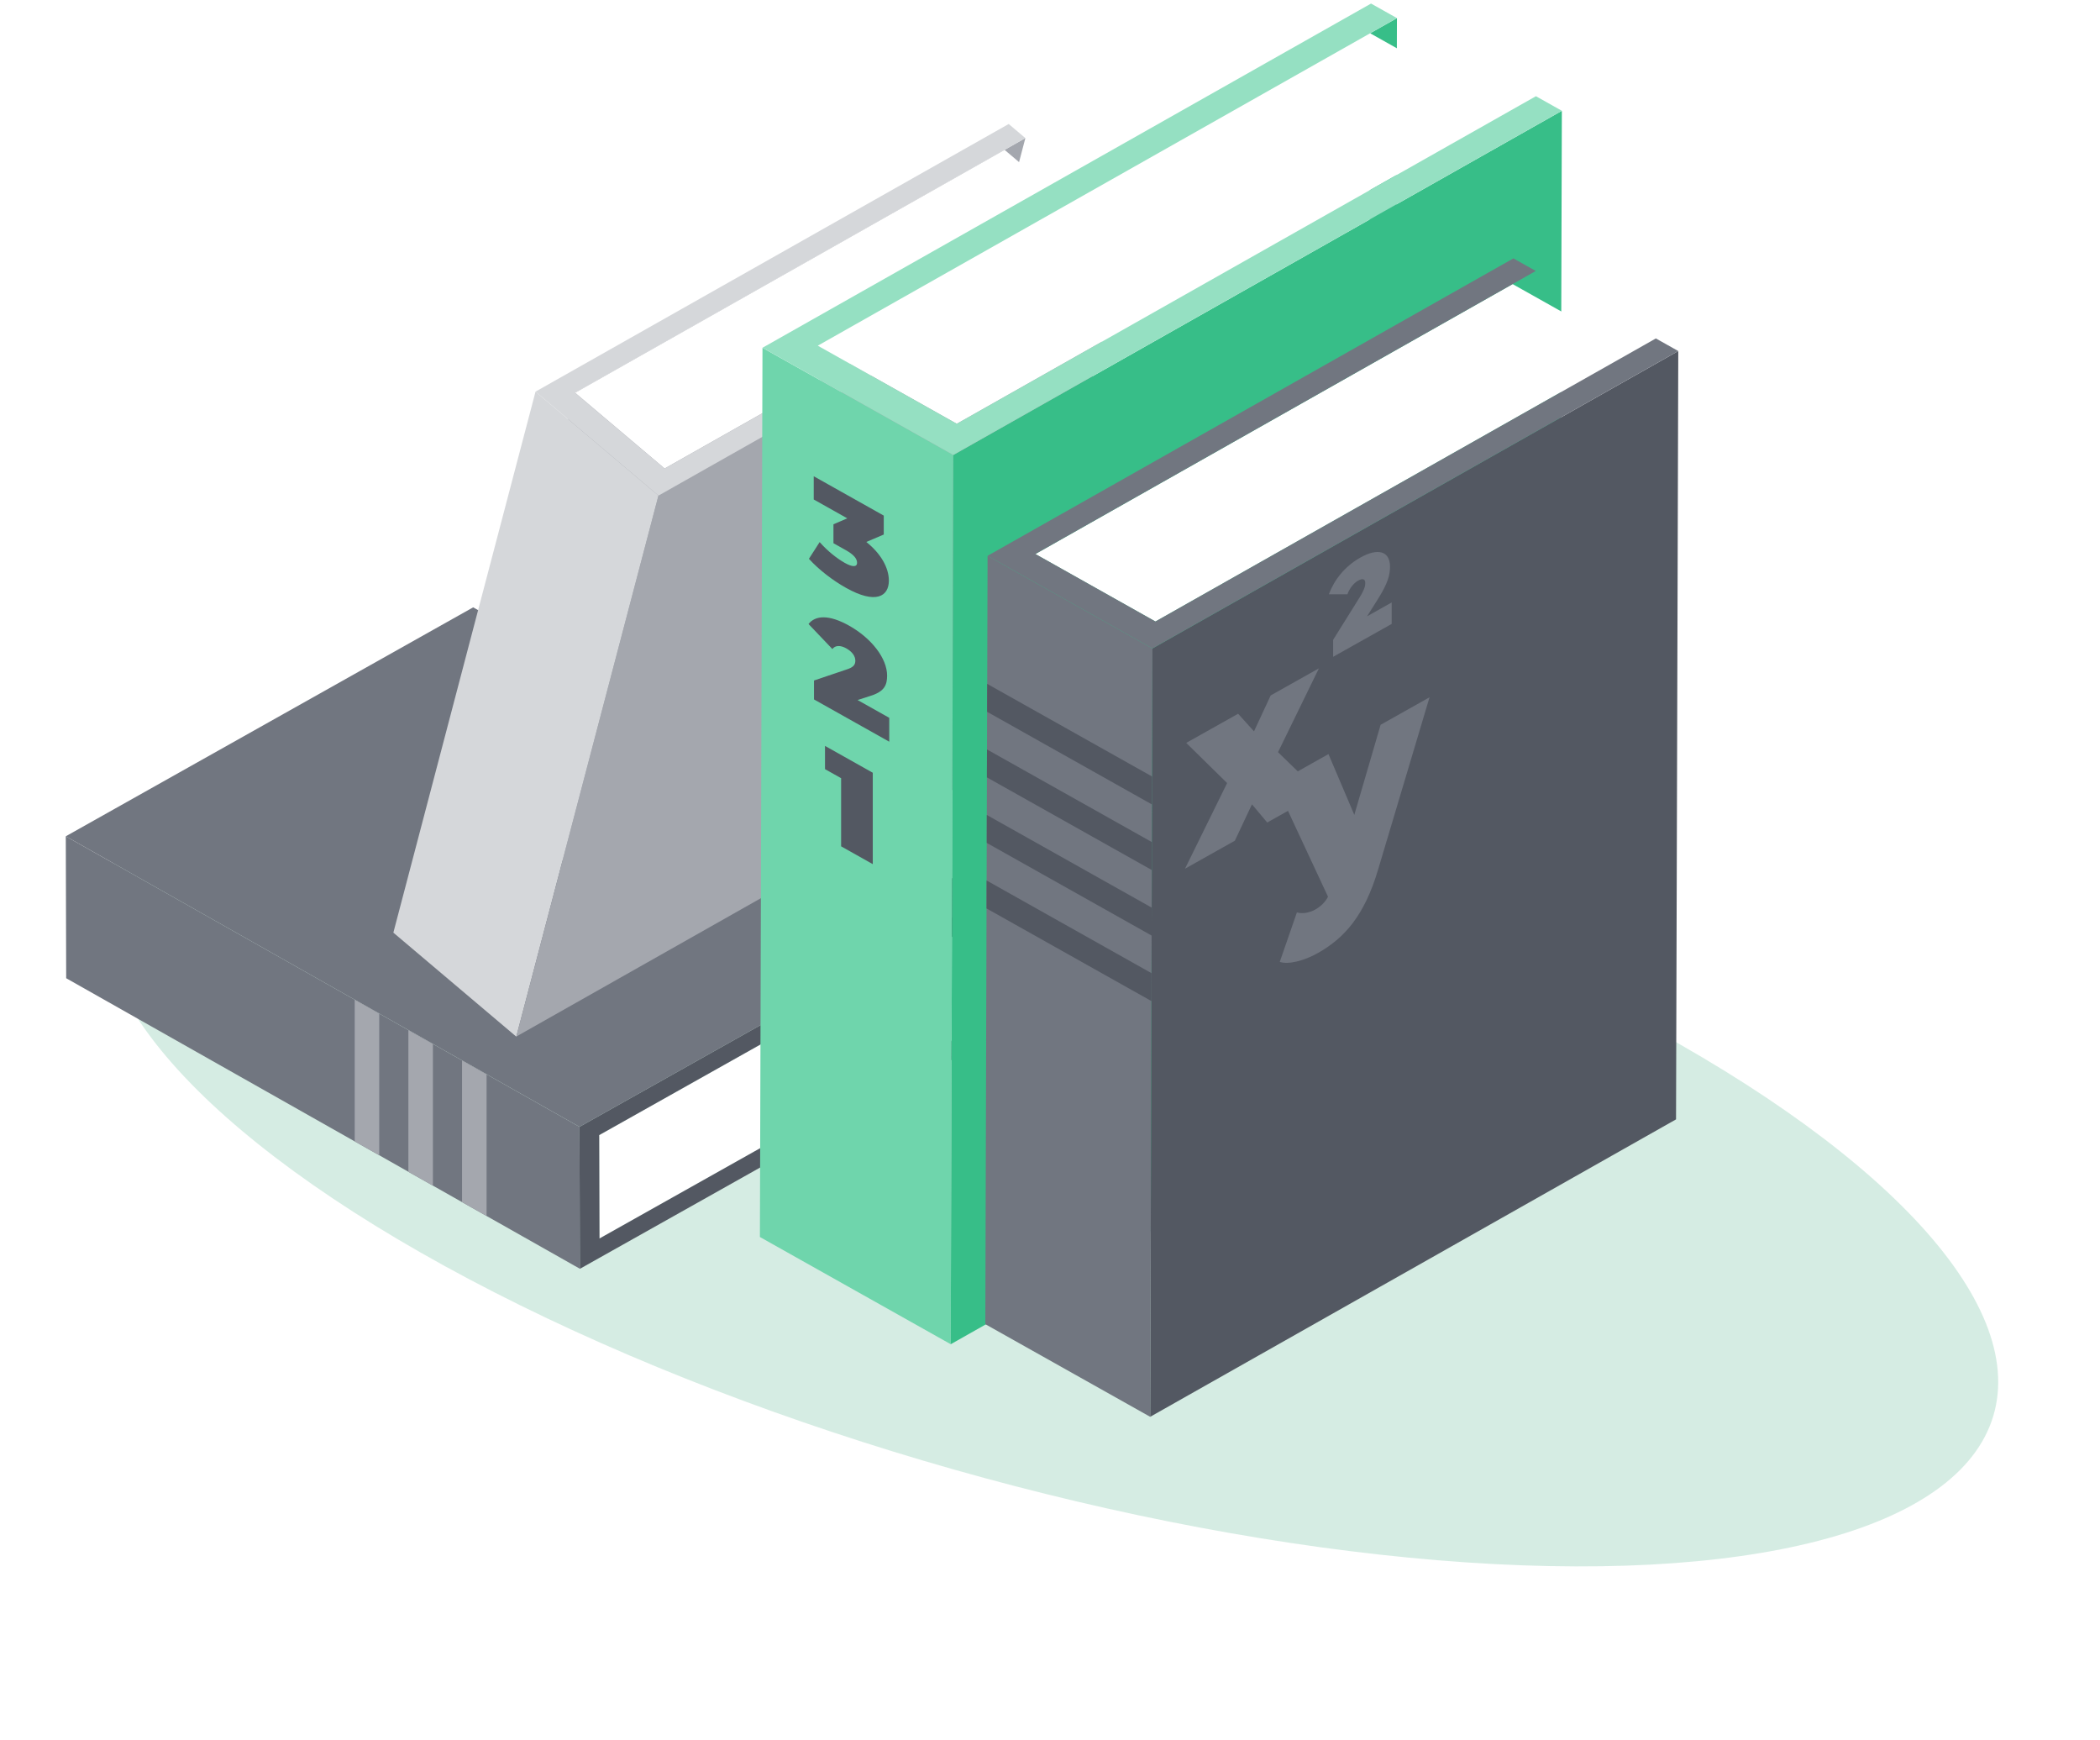 <svg width="134" height="111" viewBox="0 0 134 111" fill="none" xmlns="http://www.w3.org/2000/svg">
<g opacity="0.2" filter="url(#filter0_f_3278_2851)">
<ellipse cx="62.588" cy="21.395" rx="62.588" ry="21.395" transform="matrix(0.962 0.273 -0.287 0.958 12.913 35.664)" fill="#2FA274"/>
</g>
<path d="M61.831 59.16L61.851 65.755L38.255 79.012L38.235 72.417L61.831 59.16Z" fill="white"/>
<path d="M36.976 71.888L4.197 53.352L30.193 38.746L62.973 57.283L36.976 71.888Z" fill="#717680"/>
<path d="M37.003 80.943L31.048 77.575L29.482 76.69L27.623 75.639L26.059 74.755L24.199 73.701L22.634 72.817L4.223 62.407L4.198 53.352L22.634 63.778L24.199 64.662L26.059 65.716L27.623 66.6L29.482 67.651L31.048 68.536L36.976 71.889L37.003 80.943Z" fill="#717680"/>
<path d="M62.972 57.285L62.976 58.515L61.831 59.158L38.235 72.415L38.254 79.01L61.85 65.754L62.995 65.111L62.999 66.341L37.002 80.946L36.976 71.89L62.972 57.285Z" fill="#535862"/>
<path d="M31.048 68.537V77.576L29.482 76.692V67.652L31.048 68.537Z" fill="#A4A7AE"/>
<path d="M27.623 66.603V75.643L26.059 74.758V65.719L27.623 66.603Z" fill="#A4A7AE"/>
<path d="M24.199 64.662V73.701L22.634 72.817V63.777L24.199 64.662Z" fill="#A4A7AE"/>
<path d="M65.429 8.809L56.357 43.324L27.623 59.572L36.696 25.058L65.429 8.809Z" fill="#A4A7AE"/>
<path d="M69.813 14.39L42.409 29.888L36.695 25.056L64.1 9.559L69.813 14.39Z" fill="white"/>
<path d="M42.016 31.618L32.944 66.133L25.1 59.499L34.172 24.984L42.016 31.618Z" fill="#D5D7DA"/>
<path d="M72.208 14.539L63.136 49.054L32.944 66.128L42.016 31.613L72.208 14.539Z" fill="#A4A7AE"/>
<path d="M72.209 14.544L42.017 31.618L34.172 24.984L64.365 7.91L65.429 8.81L36.696 25.059L42.409 29.891L69.813 14.393L71.142 13.642L72.209 14.544Z" fill="#D5D7DA"/>
<path d="M89.138 1.156L88.973 57.884L87.263 58.851L87.428 2.123L89.138 1.156Z" fill="#37BE88"/>
<path d="M96.296 7.104L61.051 27.035L52.182 22.052L87.427 2.121L96.296 7.104Z" fill="white"/>
<path d="M60.83 29.028L60.665 85.756L48.489 78.916L48.654 22.188L60.83 29.028Z" fill="#6FD5AC"/>
<path d="M56.718 37.04C56.718 38.04 55.896 38.578 53.979 37.5C53.157 37.039 52.258 36.359 51.617 35.649L52.301 34.584C52.815 35.164 53.405 35.629 53.91 35.913C54.364 36.168 54.689 36.201 54.689 35.901C54.689 35.651 54.492 35.39 53.978 35.102L53.182 34.655V33.447L54.064 33.068L51.924 31.865V30.383L56.392 32.893V34.101L55.28 34.575C56.221 35.329 56.718 36.232 56.718 37.04Z" fill="#535862"/>
<path d="M56.743 45.794V47.318L51.941 44.621V43.413L54.107 42.681C54.518 42.537 54.578 42.346 54.578 42.145C54.578 41.862 54.381 41.577 53.996 41.36C53.636 41.159 53.294 41.158 53.114 41.407L51.591 39.809C52.027 39.255 52.892 39.191 54.184 39.917C55.605 40.715 56.606 41.994 56.606 43.102C56.606 43.677 56.452 44.106 55.579 44.382L54.723 44.66L56.743 45.794Z" fill="#535862"/>
<path d="M55.691 49.298V55.129L53.671 53.993V49.645L52.643 49.068V47.586L55.691 49.298Z" fill="#535862"/>
<path d="M99.661 7.07L99.496 63.798L60.665 85.757L60.83 29.029L99.661 7.07Z" fill="#37BE88"/>
<path d="M99.661 7.067L60.83 29.026L48.654 22.186L87.485 0.227L89.138 1.155L87.429 2.122L52.182 22.053L61.052 27.036L96.296 7.105L98.006 6.138L99.661 7.067Z" fill="#95E0C2"/>
<path d="M104.183 22.43L73.728 39.653L66.065 35.348L96.52 18.125L104.183 22.43Z" fill="white"/>
<path d="M73.539 41.371L73.515 49.54L73.509 51.324L73.503 53.723L73.496 55.504L73.49 57.905L73.486 59.688L73.477 62.087L73.473 63.869L73.395 90.388L62.873 84.478L62.951 57.959L62.956 56.175L62.964 53.776L62.968 51.995L62.975 49.594L62.981 47.812L62.987 45.411L62.994 43.63L63.017 35.461L73.539 41.371Z" fill="#717680"/>
<path d="M107.09 22.395L106.947 71.412L73.395 90.386L73.537 41.369L107.09 22.395Z" fill="#535862"/>
<path d="M80.861 52.473L79.887 51.313L78.796 53.633L75.614 55.421L78.302 49.956L75.692 47.394L79.004 45.534L80.017 46.657L81.082 44.366L84.16 42.637L81.55 47.986L84.225 50.583L80.861 52.473Z" fill="#717680"/>
<path d="M91.218 44.484L87.935 55.478C87.06 58.429 85.776 59.855 84.083 60.806C83.208 61.298 82.201 61.552 81.661 61.364L82.755 58.208C83.076 58.306 83.529 58.248 83.923 58.027C84.317 57.806 84.565 57.536 84.74 57.208L81.384 50.01L84.769 48.108L86.418 51.986L88.096 46.239L91.218 44.484Z" fill="#717680"/>
<path d="M88.802 38.435V39.804L85.067 41.902V40.818L86.751 38.121C87.071 37.605 87.117 37.377 87.117 37.197C87.117 36.943 86.964 36.872 86.665 37.04C86.385 37.197 86.119 37.519 85.979 37.912H84.794C85.133 37.003 85.806 36.131 86.811 35.567C87.916 34.946 88.695 35.151 88.695 36.146C88.695 36.662 88.576 37.194 87.896 38.263L87.231 39.318L88.802 38.435Z" fill="#717680"/>
<path d="M107.09 22.395L73.537 41.37L63.016 35.459L96.569 16.484L97.997 17.287L66.067 35.343L73.728 39.649L104.183 22.427L105.659 21.591L107.09 22.395Z" fill="#717680"/>
<path d="M73.515 49.539L73.509 51.323L62.987 45.41L62.993 43.629L73.515 49.539Z" fill="#535862"/>
<path d="M73.502 53.723L73.496 55.505L62.974 49.594L62.98 47.812L73.502 53.723Z" fill="#535862"/>
<path d="M73.49 57.903L73.486 59.686L62.964 53.774L62.968 51.992L73.49 57.903Z" fill="#535862"/>
<path d="M73.477 62.084L73.473 63.866L62.951 57.956L62.955 56.172L73.477 62.084Z" fill="#535862"/>
<defs>
<filter id="filter0_f_3278_2851" x="3.765" y="43.851" width="126.469" height="58.736" filterUnits="userSpaceOnUse" color-interpolation-filters="sRGB">
<feFlood flood-opacity="0" result="BackgroundImageFix"/>
<feBlend mode="normal" in="SourceGraphic" in2="BackgroundImageFix" result="shape"/>
<feGaussianBlur stdDeviation="1.35" result="effect1_foregroundBlur_3278_2851"/>
</filter>
</defs>
</svg>
